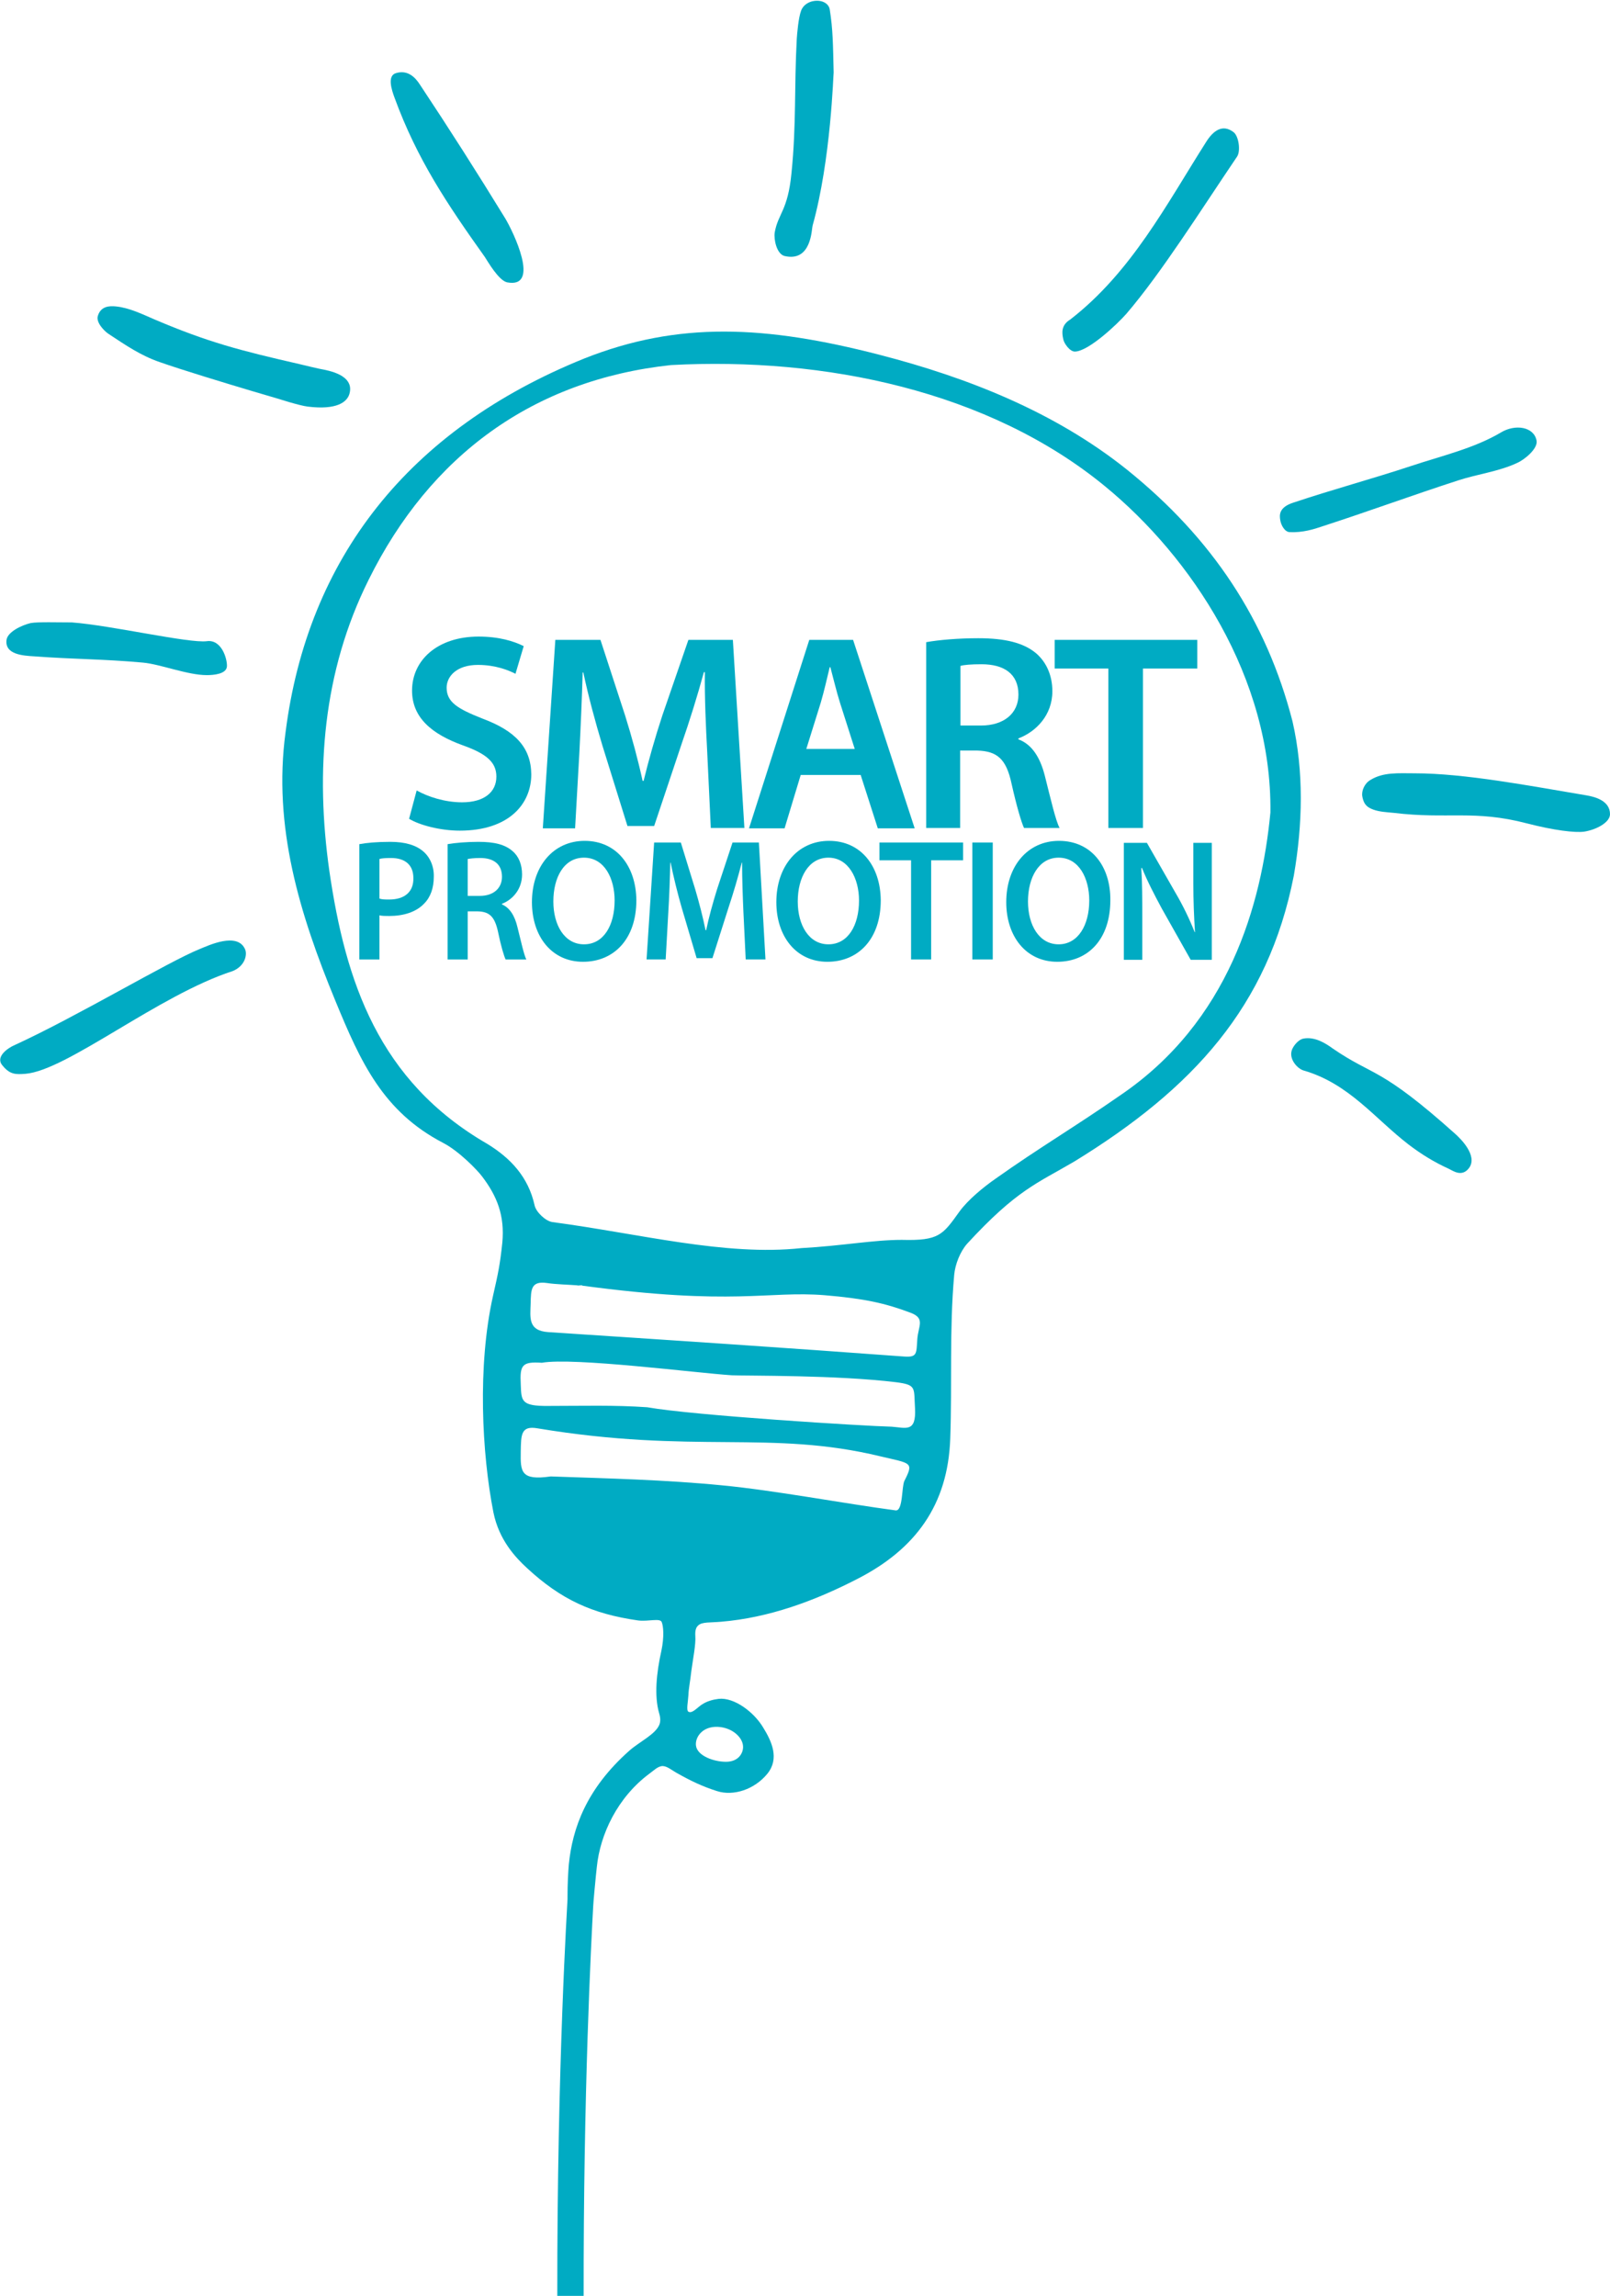 <?xml version="1.0" encoding="utf-8"?>
<!-- Generator: Adobe Illustrator 22.1.0, SVG Export Plug-In . SVG Version: 6.00 Build 0)  -->
<svg version="1.1" id="Слой_1" xmlns="http://www.w3.org/2000/svg" xmlns:xlink="http://www.w3.org/1999/xlink" x="0px" y="0px"
	 viewBox="0 0 488.8 696.8" style="enable-background:new 0 0 488.8 696.8;" xml:space="preserve">
<style type="text/css">
	.st0{fill:#00ABC3;}
</style>
<g>
	<path class="st0" d="M74.4,288.1c0.7,1.5,0.1,5-3.7,6.6c-22.6,7.3-50.4,30.2-63,31.2c-2.9,0.2-4.7,0.3-7-2.6
		c-2.2-2.6,1.8-5.3,3.7-6.1c19.2-8.8,46.6-25.3,56.3-29.2C63.4,286.9,72.1,282.8,74.4,288.1z"/>
	<path class="st0" d="M21.8,188.9c12,0.9,35.6,6.4,41,5.7c4.5-0.6,6.2,5.4,6.1,7.6c-0.1,2.4-4.1,2.7-6.1,2.7c-5.9,0-14-3.3-19.4-3.8
		c-12-1.1-21-1-33-1.9c-3.3-0.2-9.1-0.5-8.4-5.1c0.4-2.3,4.4-4.3,7.3-5C11.5,188.7,17.5,188.9,21.8,188.9z"/>
	<path class="st0" d="M93.4,123.4c-2.5-0.3-9.4-2.5-8.6-2.3c13.6,4-22.9-6.5-36.3-11.2c-5.8-2-10.3-5.1-15.6-8.6
		c-1.2-0.8-3.8-3.4-3.2-5.4c0.9-3,3.5-3.1,5.5-2.9c4,0.4,7.9,2.3,11.6,3.9c16.4,7,26.2,9.5,44.1,13.6c0.8,0.2,6.6,1.6,7.5,1.7
		c3.9,0.8,9,2.6,7.7,7.3C105.4,122,102.3,124.5,93.4,123.4z"/>
	<path class="st0" d="M429.5,234.7c15.2,0,34.9,3.8,52.2,6.7c2.3,0.4,7.1,1.5,7.1,5.7c0,2.5-4.1,4.7-7.8,5.3
		c-2.8,0.4-9.3-0.4-17.4-2.5c-16.1-4.2-24-1.2-40.5-3.2c-2.1-0.2-4.3-0.3-6.2-1c-1.5-0.6-2.8-1.2-3.3-4c-0.3-1.7,0.7-4,2.5-5
		C420,234.3,424.5,234.7,429.5,234.7z"/>
	<path class="st0" d="M246.7,68.5c-0.3,1-0.3,11.1-8.5,9.2c-2.4-0.6-3.3-5-3-7.1c1-5.8,4-6.6,5.1-18.1c1.5-14.9,0.8-25.8,1.6-40.7
		c0.1-1.5,0.5-6.4,1.3-8.5c0.6-1.8,2.4-2.8,3.9-3c2.7-0.4,4.5,0.9,4.8,2.5c1,6.2,1,10.8,1.2,19.2C253,22.2,252.3,48.5,246.7,68.5z"
		/>
	<path class="st0" d="M326.3,106.7c-1.5,0-3.3-2.5-3.5-3.8c-0.4-1.8-0.7-4.2,2.1-5.9c18.6-14.4,29.2-34.9,41.4-54.1
		c2-3.1,4.8-5.4,8.2-2.8c1.6,1.2,2.2,5.7,1.1,7.4c-10.9,16.1-22.9,35.2-33.6,47.7C339.2,98.4,330.4,106.7,326.3,106.7z"/>
	<path class="st0" d="M154,85.7c-2.6-0.5-6-6.5-6.8-7.7c-11.4-16-20.6-29.7-27.4-48.3c-0.9-2.4-2.3-6.7,0.4-7.5
		c3.6-1.1,5.9,1.3,7.3,3.5c8.9,13.4,17.5,26.9,25.9,40.6C155.8,70.3,164.2,87.6,154,85.7z"/>
	<path class="st0" d="M391.5,161.5c-1.5-0.1-2.6-2.2-2.8-3.6c-0.3-1.6-0.4-3.9,3.8-5.3c12.6-4.2,23.9-7.2,36-11.2
		c9-3,19-5.3,27.1-10.1c4.4-2.7,10.1-1.8,10.9,2.4c0.5,2.4-3.6,5.8-5.9,6.8c-5.5,2.6-12.1,3.4-17.9,5.3
		c-13.9,4.5-27.2,9.4-41.1,13.9C399,160.6,395.5,161.7,391.5,161.5z"/>
	<path class="st0" d="M395.8,315.2c3.4-0.6,6.6,1.4,8.8,3c12.5,8.6,14.2,5.3,37.4,26.1c1.2,1.1,6.8,6.4,4,10.2
		c-2.2,2.9-4.9,0.8-6.2,0.2c-4.4-2-8.3-4.4-12.1-7.3c-10.3-7.9-18.1-18.5-31.9-22.5c-1.8-0.5-4.3-3.2-3.7-5.8
		C392.3,317.9,394,315.5,395.8,315.2z"/>
	<path class="st0" d="M392.4,218.9c-7.9-30.6-24.3-55.5-50.3-76.4c-21.9-17.5-48.3-27.9-75-34.8c-34.8-9-61.2-10.2-89.7,1.1
		c-53.5,21.6-84,60.8-90.7,113.4c-3.9,28.7,4.3,55.3,15.1,81.5c7.7,18.7,14.5,33.7,32.8,43.2c4.8,2.5,10.4,8.3,11.8,10.2
		c4.4,5.8,6.9,11.7,6.1,20.1c-0.7,6.7-1.3,9.4-2.8,16c-4.8,21.3-3.4,48,0.1,65.8c1.7,8.4,6.7,13.7,10.3,17
		c10.2,9.4,19.6,13.8,33.6,15.8c3.1,0.4,6.7-0.8,7.2,0.5c0.5,1.2,0.8,4.4-0.1,8.7c-1.5,6.7-2.2,13.7-0.7,18.9
		c0.5,1.6,0.4,2.7,0.1,3.5c-1.2,3-5.9,5.1-9.1,7.9c-13.2,11.7-17.3,23.7-18.4,34.5c-0.2,2.4-0.4,5.8-0.4,9.9l0,0.7
		c0,0.7-3.2,50.4-3.1,120.5h8c-0.1-61.8,2.3-107.8,2.9-118.4c0-0.8,0.8-9.3,1.1-11.9c1-9.8,6.2-21.1,16.1-28.4
		c0.9-0.6,2.5-2.3,4-2.2c1.3,0.1,2.6,1.2,4,2c4.6,2.6,8,4.2,12.4,5.6c5,1.6,11.4-0.5,15.3-5.3c3.7-4.6,1.3-9.8-1.3-14
		c-2.8-4.7-8.8-9.2-13.5-8.7c-1.7,0.2-3.5,0.7-4.9,1.6c-1.4,0.8-3.1,3-4.3,2.3c-0.7-0.4-0.1-3.1,0-5c0.1-2.3,0.5-3.8,0.9-7.4
		c0.5-3.7,1.4-8.1,1.2-10.6c-0.1-1.6,0.2-2.6,0.9-3.2c1.2-1.1,3.6-0.8,6.9-1.1c14.5-1.2,28.4-6.3,41.4-13
		c17.6-9,27.5-22.4,28.2-42.6c0.6-16.9-0.3-32.8,1.2-49.7c0.3-3.2,1.8-7,3.9-9.4c15.1-16.4,21.2-18.3,32.6-25
		c36-22.1,58.8-47,66.6-86.7C395.5,250.2,395.9,234.2,392.4,218.9z M217.1,524.1c4.7-0.2,8.5,3,8.5,6.1c0,1.9-1.4,4.5-5.2,4.5
		c-3.7,0-8.7-1.8-9.1-4.9C211,527.5,212.9,524.3,217.1,524.1z M274.6,449.4c-0.9,1.7-0.4,9.3-2.7,9c-15.8-2.1-36.9-6.1-52.7-7.6
		c-17.3-1.7-34.7-2.1-52-2.7c-9.1,1.3-9.2-1.4-9.1-7.5c0.1-5.1,0-8,5.1-7.1c47.6,7.9,70.6,0.4,104.1,8.5
		C276.6,444.2,277.5,443.7,274.6,449.4z M270.7,433c-8.4-0.2-60.1-3.4-74.2-5.9c-9.9-0.7-19.9-0.4-29.9-0.4
		c-8.5,0.1-8.3-1.5-8.5-6.6c-0.3-5.8,0.4-6.9,6.4-6.5c9.6-1.7,46.9,3.1,57.7,3.8c5,0.2,31.7-0.1,49.8,2.1c6.4,0.8,5.4,1.7,5.8,7.9
		C278.2,434.9,275,433.3,270.7,433z M278.5,406.4c-0.3,4.5,0,5.6-4.1,5.3c-35.1-2.6-72.8-5.1-107.9-7.4c-6.3-0.4-5.5-4.5-5.4-8.6
		c0.1-4.4,0.1-7,5-6.3c2.5,0.4,6.7,0.5,9.2,0.7c0,0.2,1.5-0.2,1.5,0.1c46.1,6.2,56.3,1.5,73.6,2.9c11.9,1,18.3,2.4,26,5.3
		C281,400.1,278.8,402.4,278.5,406.4z M340,332.5c-13.2,9.2-24.6,15.9-37.7,25.2c-3.6,2.5-8.4,6.4-11,10c-5.1,7.1-6.2,8.9-17.5,8.6
		c-8.7,0-17.9,1.8-30.5,2.5c-23.1,2.5-49.2-4.4-75.6-7.9c-2.1-0.3-5-3.1-5.4-5.1c-1.9-8.6-7.3-14.3-14.3-18.6
		c-33.1-19.1-43.1-49.3-48-82.8c-4.3-30.3-2-60.5,11.9-88.4c18.7-37.8,50-60.7,91.8-65.2c46.6-2.5,96.5,7.8,131.8,36.8
		c26.1,21.4,50.7,58,50.2,99C383,274.6,373.1,310.1,340,332.5z"/>
	<g>
		<path class="st0" d="M128.5,258.4c-2.2-1.9-5.5-2.9-10-2.9c-4.2,0-7.2,0.3-9.4,0.7v35h6.1v-13.4c0.8,0.2,1.8,0.2,3,0.2
			c4.3,0,8.2-1.2,10.6-3.8c1.9-1.9,2.9-4.7,2.9-8.1C131.8,262.9,130.5,260.1,128.5,258.4z M118.2,273c-1.3,0-2.3,0-3-0.3v-12
			c0.6-0.2,1.8-0.3,3.5-0.3c4.3,0,6.8,2.1,6.8,6.1C125.6,270.7,122.8,273,118.2,273z"/>
		<path class="st0" d="M157.1,281.4c-0.8-3.4-2.3-5.9-4.7-6.9v-0.2c3.1-1.2,6.1-4.3,6.1-8.9c0-3-1-5.5-2.9-7.1
			c-2.3-2-5.5-2.8-10.4-2.8c-3.5,0-7,0.3-9.3,0.7v35h6.1v-14.6h3.1c3.5,0.1,5.1,1.6,6.1,6.2c0.9,4.4,1.8,7.3,2.3,8.4h6.3
			C159.1,289.9,158.2,285.8,157.1,281.4z M145.7,271.9H142v-11.2c0.6-0.1,1.8-0.3,3.8-0.3c4,0,6.6,1.8,6.6,5.7
			C152.4,269.6,149.8,271.9,145.7,271.9z"/>
		<path class="st0" d="M177.5,255.2c-9.5,0-16,7.7-16,18.6c0,10.4,6,18.1,15.5,18.1c9.3,0,16.2-6.8,16.2-18.7
			C193.1,263,187.3,255.2,177.5,255.2z M177.3,286.6c-5.9,0-9.3-5.8-9.3-13c0-7.3,3.2-13.3,9.3-13.3c6.2,0,9.3,6.3,9.3,13
			C186.6,280.8,183.3,286.6,177.3,286.6z"/>
		<path class="st0" d="M230.4,255.7h-8l-4.7,14.2c-1.3,4.2-2.5,8.5-3.3,12.4h-0.2c-0.8-4-1.9-8.2-3.1-12.3l-4.4-14.3h-8.1l-2.3,35.5
			h5.8l0.8-14.3c0.3-4.8,0.5-10.5,0.6-15.1h0.1c0.9,4.4,2.1,9.3,3.4,13.8l4.5,15.2h4.8l4.9-15.4c1.5-4.5,2.9-9.3,4-13.6h0.1
			c0,4.8,0.2,10.3,0.4,14.9l0.7,14.5h6L230.4,255.7z"/>
		<path class="st0" d="M251.7,255.2c-9.5,0-16,7.7-16,18.6c0,10.4,6,18.1,15.5,18.1c9.3,0,16.2-6.8,16.2-18.7
			C267.3,263,261.5,255.2,251.7,255.2z M251.5,286.6c-5.9,0-9.3-5.8-9.3-13c0-7.3,3.3-13.3,9.3-13.3c6.1,0,9.3,6.3,9.3,13
			C260.8,280.8,257.5,286.6,251.5,286.6z"/>
		<path class="st0" d="M267,255.7v5.4h9.6v30.1h6.1v-30.1h9.7v-5.4H267z"/>
		<path class="st0" d="M295.2,255.7v35.5h6.2v-35.5H295.2z"/>
		<path class="st0" d="M321.5,255.2c-9.5,0-16,7.7-16,18.6c0,10.4,6,18.1,15.5,18.1c9.3,0,16.1-6.8,16.1-18.7
			C337.2,263,331.4,255.2,321.5,255.2z M321.4,286.6c-5.9,0-9.3-5.8-9.3-13c0-7.3,3.3-13.3,9.3-13.3c6.2,0,9.3,6.3,9.3,13
			C330.7,280.8,327.3,286.6,321.4,286.6z"/>
		<path class="st0" d="M362.3,255.7v12.4c0,5.4,0.2,10,0.5,14.8h-0.1c-1.5-3.8-3.5-8-5.8-11.9l-8.7-15.2h-7v35.5h5.6v-12.7
			c0-5.8,0-10.5-0.3-15.1l0.2-0.1c1.6,4,3.9,8.4,6,12.3l8.8,15.6h6.4v-35.5H362.3z"/>
	</g>
	<g>
		<path class="st0" d="M146.5,218.1c-7.6-3-10.9-5-10.9-9.4c0-3.3,2.9-6.9,9.5-6.9c5.3,0,9.3,1.6,11.4,2.7l2.5-8.4
			c-3-1.5-7.5-2.9-13.7-2.9c-12.4,0-20.2,7.1-20.2,16.4c0,8.2,6,13.2,15.4,16.6c7.3,2.6,10.2,5.2,10.2,9.5c0,4.7-3.7,7.8-10.4,7.8
			c-5.3,0-10.4-1.7-13.8-3.6l-2.3,8.6c3.1,1.9,9.4,3.6,15.4,3.6c14.8,0,21.7-8,21.7-17.1C161.2,226.8,156.4,221.8,146.5,218.1z"/>
		<path class="st0" d="M222.5,194.2H209l-7.9,22.9c-2.2,6.7-4.2,13.7-5.7,19.9h-0.3c-1.4-6.4-3.2-13.1-5.3-19.8l-7.5-23h-13.7
			l-3.8,57.2h9.8l1.3-23c0.4-7.8,0.8-16.9,1-24.3h0.2c1.5,7.1,3.6,14.9,5.8,22.2l7.6,24.4h8.1l8.3-24.8c2.5-7.2,4.9-14.9,6.8-21.9
			h0.3c-0.1,7.7,0.3,16.6,0.7,24l1.1,23.3h10.2L222.5,194.2z"/>
		<path class="st0" d="M259,194.2h-13.3l-18.3,57.2h10.8l4.9-16.2h18.2l5.2,16.2h11.2L259,194.2z M244.8,227.3l4.4-14.1
			c1-3.4,1.9-7.4,2.7-10.7h0.2c0.9,3.3,1.8,7.2,2.9,10.7l4.5,14.1H244.8z"/>
		<path class="st0" d="M317.2,235.4c-1.4-5.5-3.9-9.5-8-11v-0.3c5.3-2,10.3-7,10.3-14.3c0-4.8-1.8-8.8-4.9-11.5
			c-3.8-3.2-9.4-4.6-17.6-4.6c-6,0-11.9,0.5-15.8,1.2v56.4h10.3v-23.5h5.3c5.9,0.2,8.7,2.5,10.3,10c1.6,7.1,3,11.8,3.8,13.5h10.8
			C320.5,249.1,319,242.5,317.2,235.4z M297.8,220.2h-6.2v-18.1c1-0.3,3.1-0.5,6.4-0.5c6.8,0,11.2,2.9,11.2,9.2
			C309.2,216.5,304.8,220.2,297.8,220.2z"/>
		<path class="st0" d="M320.2,194.2v8.7h16.3v48.4H347v-48.4h16.5v-8.7H320.2z"/>
	</g>
</g>
</svg>
